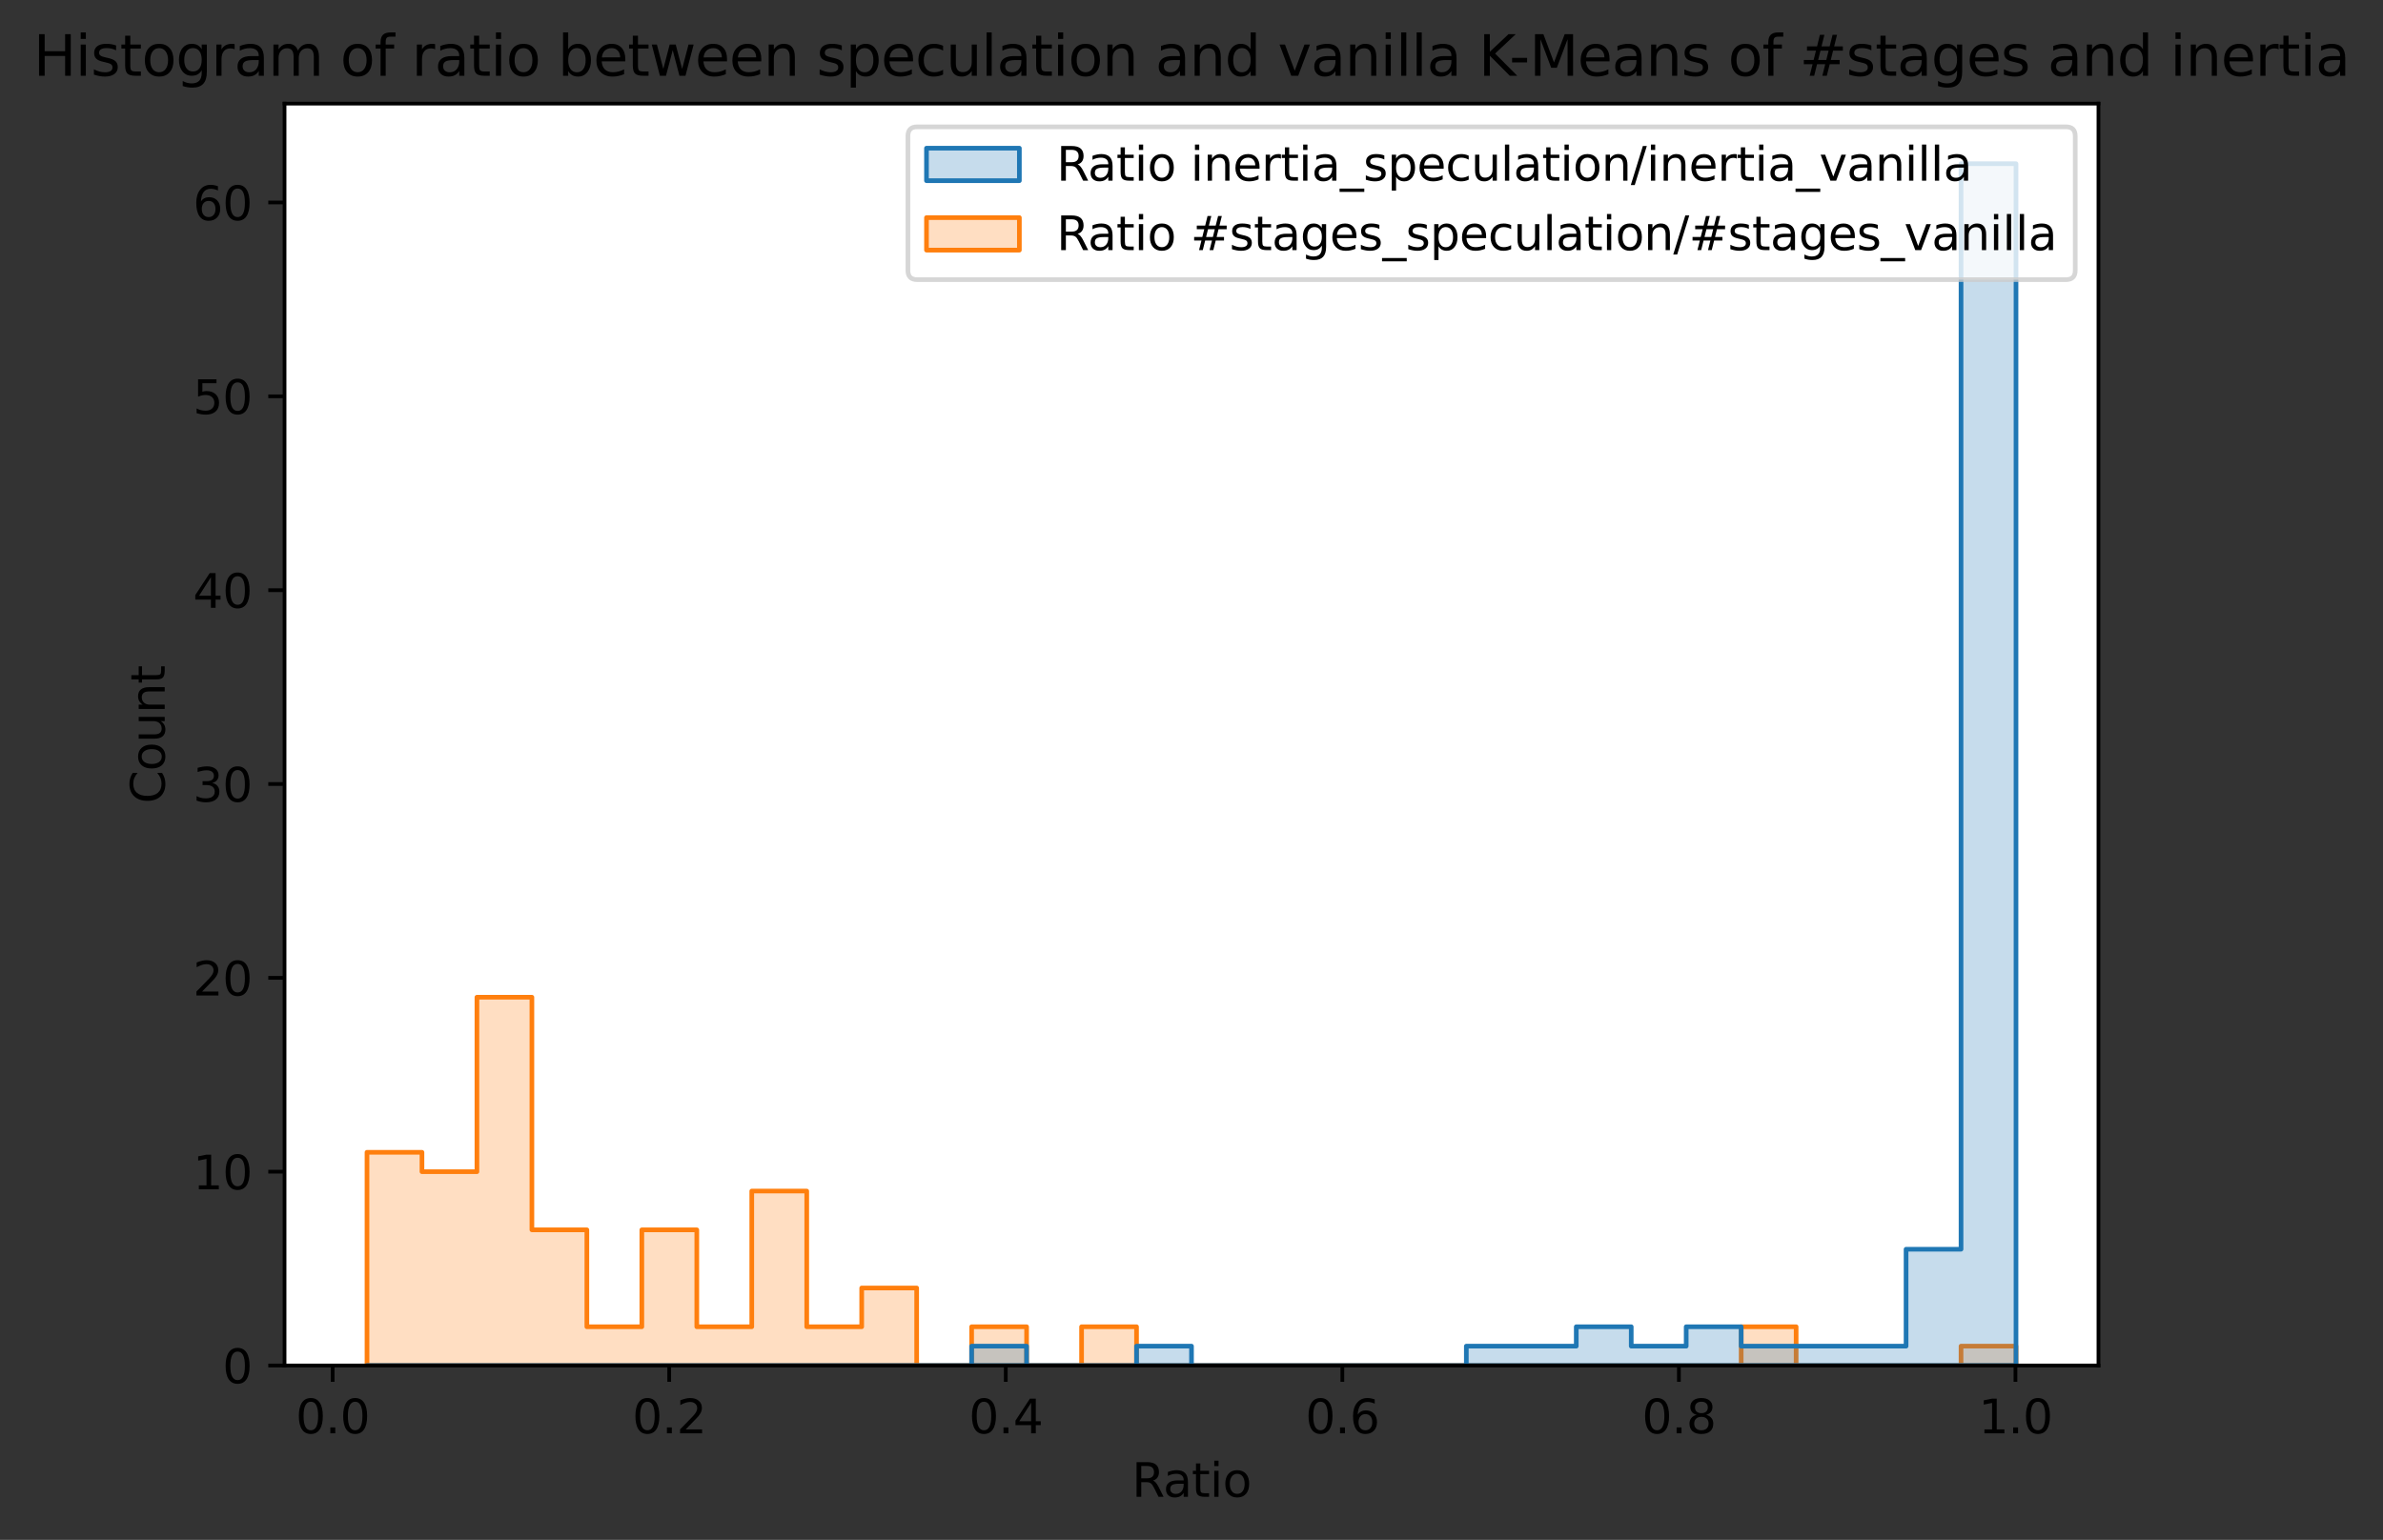 <?xml version="1.0" encoding="utf-8" standalone="no"?>
<!DOCTYPE svg PUBLIC "-//W3C//DTD SVG 1.1//EN"
  "http://www.w3.org/Graphics/SVG/1.1/DTD/svg11.dtd">
<svg xmlns:xlink="http://www.w3.org/1999/xlink" width="513.146pt" height="331.674pt" viewBox="0 0 513.146 331.674" xmlns="http://www.w3.org/2000/svg" version="1.1">
 <rect x="0" y="0" width="513.146" height="331.674" fill="#333333" stroke="none"/>
 <defs>
  <style type="text/css">*{stroke-linejoin: round; stroke-linecap: butt}</style>
 </defs>
 <g id="figure_1">
  <g id="patch_1">
   <path d="M 0 331.674 
L 513.146 331.674 
L 513.146 0 
L 0 0 
L 0 331.674 
z
" style="fill: none"/>
  </g>
  <g id="axes_1">
   <g id="patch_2">
    <path d="M 61.273 294.118 
L 451.873 294.118 
L 451.873 22.318 
L 61.273 22.318 
z
" style="fill: #ffffff"/>
   </g>
   <g id="PolyCollection_1">
    <defs>
     <path id="m2596e83216" d="M 79.028 -83.483 
L 79.028 -37.556 
L 90.864 -37.556 
L 90.864 -37.556 
L 102.7 -37.556 
L 102.7 -37.556 
L 114.537 -37.556 
L 114.537 -37.556 
L 126.373 -37.556 
L 126.373 -37.556 
L 138.209 -37.556 
L 138.209 -37.556 
L 150.046 -37.556 
L 150.046 -37.556 
L 161.882 -37.556 
L 161.882 -37.556 
L 173.719 -37.556 
L 173.719 -37.556 
L 185.555 -37.556 
L 185.555 -37.556 
L 197.391 -37.556 
L 197.391 -37.556 
L 209.228 -37.556 
L 209.228 -37.556 
L 221.064 -37.556 
L 221.064 -37.556 
L 232.9 -37.556 
L 232.9 -37.556 
L 244.737 -37.556 
L 244.737 -37.556 
L 256.573 -37.556 
L 256.573 -37.556 
L 268.409 -37.556 
L 268.409 -37.556 
L 280.246 -37.556 
L 280.246 -37.556 
L 292.082 -37.556 
L 292.082 -37.556 
L 303.919 -37.556 
L 303.919 -37.556 
L 315.755 -37.556 
L 315.755 -37.556 
L 327.591 -37.556 
L 327.591 -37.556 
L 339.428 -37.556 
L 339.428 -37.556 
L 351.264 -37.556 
L 351.264 -37.556 
L 363.1 -37.556 
L 363.1 -37.556 
L 374.937 -37.556 
L 374.937 -37.556 
L 386.773 -37.556 
L 386.773 -37.556 
L 398.609 -37.556 
L 398.609 -37.556 
L 410.446 -37.556 
L 410.446 -37.556 
L 422.282 -37.556 
L 422.282 -37.556 
L 434.119 -37.556 
L 434.119 -37.556 
L 434.119 -41.731 
L 434.119 -41.731 
L 434.119 -41.731 
L 422.282 -41.731 
L 422.282 -37.556 
L 410.446 -37.556 
L 410.446 -37.556 
L 398.609 -37.556 
L 398.609 -37.556 
L 386.773 -37.556 
L 386.773 -45.906 
L 374.937 -45.906 
L 374.937 -37.556 
L 363.1 -37.556 
L 363.1 -37.556 
L 351.264 -37.556 
L 351.264 -37.556 
L 339.428 -37.556 
L 339.428 -37.556 
L 327.591 -37.556 
L 327.591 -37.556 
L 315.755 -37.556 
L 315.755 -37.556 
L 303.919 -37.556 
L 303.919 -37.556 
L 292.082 -37.556 
L 292.082 -37.556 
L 280.246 -37.556 
L 280.246 -37.556 
L 268.409 -37.556 
L 268.409 -37.556 
L 256.573 -37.556 
L 256.573 -37.556 
L 244.737 -37.556 
L 244.737 -45.906 
L 232.9 -45.906 
L 232.9 -37.556 
L 221.064 -37.556 
L 221.064 -45.906 
L 209.228 -45.906 
L 209.228 -37.556 
L 197.391 -37.556 
L 197.391 -54.257 
L 185.555 -54.257 
L 185.555 -45.906 
L 173.719 -45.906 
L 173.719 -75.132 
L 161.882 -75.132 
L 161.882 -45.906 
L 150.046 -45.906 
L 150.046 -66.782 
L 138.209 -66.782 
L 138.209 -45.906 
L 126.373 -45.906 
L 126.373 -66.782 
L 114.537 -66.782 
L 114.537 -116.883 
L 102.7 -116.883 
L 102.7 -79.307 
L 90.864 -79.307 
L 90.864 -83.483 
L 79.028 -83.483 
z
" style="stroke: #ff7f0e"/>
    </defs>
    <g clip-path="url(#pcef9ecbac3)">
     <use xlink:href="#m2596e83216" x="0" y="331.674" style="fill: #ff7f0e; fill-opacity: 0.25; stroke: #ff7f0e"/>
    </g>
   </g>
   <g id="PolyCollection_2">
    <defs>
     <path id="m3d8c80db0c" d="M 79.028 -37.556 
L 79.028 -37.556 
L 90.864 -37.556 
L 90.864 -37.556 
L 102.7 -37.556 
L 102.7 -37.556 
L 114.537 -37.556 
L 114.537 -37.556 
L 126.373 -37.556 
L 126.373 -37.556 
L 138.209 -37.556 
L 138.209 -37.556 
L 150.046 -37.556 
L 150.046 -37.556 
L 161.882 -37.556 
L 161.882 -37.556 
L 173.719 -37.556 
L 173.719 -37.556 
L 185.555 -37.556 
L 185.555 -37.556 
L 197.391 -37.556 
L 197.391 -37.556 
L 209.228 -37.556 
L 209.228 -37.556 
L 221.064 -37.556 
L 221.064 -37.556 
L 232.9 -37.556 
L 232.9 -37.556 
L 244.737 -37.556 
L 244.737 -37.556 
L 256.573 -37.556 
L 256.573 -37.556 
L 268.409 -37.556 
L 268.409 -37.556 
L 280.246 -37.556 
L 280.246 -37.556 
L 292.082 -37.556 
L 292.082 -37.556 
L 303.919 -37.556 
L 303.919 -37.556 
L 315.755 -37.556 
L 315.755 -37.556 
L 327.591 -37.556 
L 327.591 -37.556 
L 339.428 -37.556 
L 339.428 -37.556 
L 351.264 -37.556 
L 351.264 -37.556 
L 363.1 -37.556 
L 363.1 -37.556 
L 374.937 -37.556 
L 374.937 -37.556 
L 386.773 -37.556 
L 386.773 -37.556 
L 398.609 -37.556 
L 398.609 -37.556 
L 410.446 -37.556 
L 410.446 -37.556 
L 422.282 -37.556 
L 422.282 -37.556 
L 434.119 -37.556 
L 434.119 -37.556 
L 434.119 -296.413 
L 434.119 -296.413 
L 434.119 -296.413 
L 422.282 -296.413 
L 422.282 -62.607 
L 410.446 -62.607 
L 410.446 -41.731 
L 398.609 -41.731 
L 398.609 -41.731 
L 386.773 -41.731 
L 386.773 -41.731 
L 374.937 -41.731 
L 374.937 -45.906 
L 363.1 -45.906 
L 363.1 -41.731 
L 351.264 -41.731 
L 351.264 -45.906 
L 339.428 -45.906 
L 339.428 -41.731 
L 327.591 -41.731 
L 327.591 -41.731 
L 315.755 -41.731 
L 315.755 -37.556 
L 303.919 -37.556 
L 303.919 -37.556 
L 292.082 -37.556 
L 292.082 -37.556 
L 280.246 -37.556 
L 280.246 -37.556 
L 268.409 -37.556 
L 268.409 -37.556 
L 256.573 -37.556 
L 256.573 -41.731 
L 244.737 -41.731 
L 244.737 -37.556 
L 232.9 -37.556 
L 232.9 -37.556 
L 221.064 -37.556 
L 221.064 -41.731 
L 209.228 -41.731 
L 209.228 -37.556 
L 197.391 -37.556 
L 197.391 -37.556 
L 185.555 -37.556 
L 185.555 -37.556 
L 173.719 -37.556 
L 173.719 -37.556 
L 161.882 -37.556 
L 161.882 -37.556 
L 150.046 -37.556 
L 150.046 -37.556 
L 138.209 -37.556 
L 138.209 -37.556 
L 126.373 -37.556 
L 126.373 -37.556 
L 114.537 -37.556 
L 114.537 -37.556 
L 102.7 -37.556 
L 102.7 -37.556 
L 90.864 -37.556 
L 90.864 -37.556 
L 79.028 -37.556 
z
" style="stroke: #1f77b4"/>
    </defs>
    <g clip-path="url(#pcef9ecbac3)">
     <use xlink:href="#m3d8c80db0c" x="0" y="331.674" style="fill: #1f77b4; fill-opacity: 0.25; stroke: #1f77b4"/>
    </g>
   </g>
   <g id="matplotlib.axis_1">
    <g id="xtick_1">
     <g id="line2d_1">
      <defs>
       <path id="m0bdc0b4ecb" d="M 0 0 
L 0 3.5 
" style="stroke: #000000; stroke-width: 0.8"/>
      </defs>
      <g>
       <use xlink:href="#m0bdc0b4ecb" x="71.632" y="294.118" style="stroke: #000000; stroke-width: 0.8"/>
      </g>
     </g>
     <g id="text_1">
      <!-- 0.0 -->
      <g transform="translate(63.681 308.717)scale(0.1 -0.1)">
       <defs>
        <path id="DejaVuSans-30" d="M 2034 4250 
Q 1547 4250 1301 3770 
Q 1056 3291 1056 2328 
Q 1056 1369 1301 889 
Q 1547 409 2034 409 
Q 2525 409 2770 889 
Q 3016 1369 3016 2328 
Q 3016 3291 2770 3770 
Q 2525 4250 2034 4250 
z
M 2034 4750 
Q 2819 4750 3233 4129 
Q 3647 3509 3647 2328 
Q 3647 1150 3233 529 
Q 2819 -91 2034 -91 
Q 1250 -91 836 529 
Q 422 1150 422 2328 
Q 422 3509 836 4129 
Q 1250 4750 2034 4750 
z
" transform="scale(0.016)"/>
        <path id="DejaVuSans-2e" d="M 684 794 
L 1344 794 
L 1344 0 
L 684 0 
L 684 794 
z
" transform="scale(0.016)"/>
       </defs>
       <use xlink:href="#DejaVuSans-30"/>
       <use xlink:href="#DejaVuSans-2e" x="63.623"/>
       <use xlink:href="#DejaVuSans-30" x="95.41"/>
      </g>
     </g>
    </g>
    <g id="xtick_2">
     <g id="line2d_2">
      <g>
       <use xlink:href="#m0bdc0b4ecb" x="144.106" y="294.118" style="stroke: #000000; stroke-width: 0.8"/>
      </g>
     </g>
     <g id="text_2">
      <!-- 0.2 -->
      <g transform="translate(136.154 308.717)scale(0.1 -0.1)">
       <defs>
        <path id="DejaVuSans-32" d="M 1228 531 
L 3431 531 
L 3431 0 
L 469 0 
L 469 531 
Q 828 903 1448 1529 
Q 2069 2156 2228 2338 
Q 2531 2678 2651 2914 
Q 2772 3150 2772 3378 
Q 2772 3750 2511 3984 
Q 2250 4219 1831 4219 
Q 1534 4219 1204 4116 
Q 875 4013 500 3803 
L 500 4441 
Q 881 4594 1212 4672 
Q 1544 4750 1819 4750 
Q 2544 4750 2975 4387 
Q 3406 4025 3406 3419 
Q 3406 3131 3298 2873 
Q 3191 2616 2906 2266 
Q 2828 2175 2409 1742 
Q 1991 1309 1228 531 
z
" transform="scale(0.016)"/>
       </defs>
       <use xlink:href="#DejaVuSans-30"/>
       <use xlink:href="#DejaVuSans-2e" x="63.623"/>
       <use xlink:href="#DejaVuSans-32" x="95.41"/>
      </g>
     </g>
    </g>
    <g id="xtick_3">
     <g id="line2d_3">
      <g>
       <use xlink:href="#m0bdc0b4ecb" x="216.579" y="294.118" style="stroke: #000000; stroke-width: 0.8"/>
      </g>
     </g>
     <g id="text_3">
      <!-- 0.4 -->
      <g transform="translate(208.628 308.717)scale(0.1 -0.1)">
       <defs>
        <path id="DejaVuSans-34" d="M 2419 4116 
L 825 1625 
L 2419 1625 
L 2419 4116 
z
M 2253 4666 
L 3047 4666 
L 3047 1625 
L 3713 1625 
L 3713 1100 
L 3047 1100 
L 3047 0 
L 2419 0 
L 2419 1100 
L 313 1100 
L 313 1709 
L 2253 4666 
z
" transform="scale(0.016)"/>
       </defs>
       <use xlink:href="#DejaVuSans-30"/>
       <use xlink:href="#DejaVuSans-2e" x="63.623"/>
       <use xlink:href="#DejaVuSans-34" x="95.41"/>
      </g>
     </g>
    </g>
    <g id="xtick_4">
     <g id="line2d_4">
      <g>
       <use xlink:href="#m0bdc0b4ecb" x="289.053" y="294.118" style="stroke: #000000; stroke-width: 0.8"/>
      </g>
     </g>
     <g id="text_4">
      <!-- 0.6 -->
      <g transform="translate(281.101 308.717)scale(0.1 -0.1)">
       <defs>
        <path id="DejaVuSans-36" d="M 2113 2584 
Q 1688 2584 1439 2293 
Q 1191 2003 1191 1497 
Q 1191 994 1439 701 
Q 1688 409 2113 409 
Q 2538 409 2786 701 
Q 3034 994 3034 1497 
Q 3034 2003 2786 2293 
Q 2538 2584 2113 2584 
z
M 3366 4563 
L 3366 3988 
Q 3128 4100 2886 4159 
Q 2644 4219 2406 4219 
Q 1781 4219 1451 3797 
Q 1122 3375 1075 2522 
Q 1259 2794 1537 2939 
Q 1816 3084 2150 3084 
Q 2853 3084 3261 2657 
Q 3669 2231 3669 1497 
Q 3669 778 3244 343 
Q 2819 -91 2113 -91 
Q 1303 -91 875 529 
Q 447 1150 447 2328 
Q 447 3434 972 4092 
Q 1497 4750 2381 4750 
Q 2619 4750 2861 4703 
Q 3103 4656 3366 4563 
z
" transform="scale(0.016)"/>
       </defs>
       <use xlink:href="#DejaVuSans-30"/>
       <use xlink:href="#DejaVuSans-2e" x="63.623"/>
       <use xlink:href="#DejaVuSans-36" x="95.41"/>
      </g>
     </g>
    </g>
    <g id="xtick_5">
     <g id="line2d_5">
      <g>
       <use xlink:href="#m0bdc0b4ecb" x="361.526" y="294.118" style="stroke: #000000; stroke-width: 0.8"/>
      </g>
     </g>
     <g id="text_5">
      <!-- 0.8 -->
      <g transform="translate(353.575 308.717)scale(0.1 -0.1)">
       <defs>
        <path id="DejaVuSans-38" d="M 2034 2216 
Q 1584 2216 1326 1975 
Q 1069 1734 1069 1313 
Q 1069 891 1326 650 
Q 1584 409 2034 409 
Q 2484 409 2743 651 
Q 3003 894 3003 1313 
Q 3003 1734 2745 1975 
Q 2488 2216 2034 2216 
z
M 1403 2484 
Q 997 2584 770 2862 
Q 544 3141 544 3541 
Q 544 4100 942 4425 
Q 1341 4750 2034 4750 
Q 2731 4750 3128 4425 
Q 3525 4100 3525 3541 
Q 3525 3141 3298 2862 
Q 3072 2584 2669 2484 
Q 3125 2378 3379 2068 
Q 3634 1759 3634 1313 
Q 3634 634 3220 271 
Q 2806 -91 2034 -91 
Q 1263 -91 848 271 
Q 434 634 434 1313 
Q 434 1759 690 2068 
Q 947 2378 1403 2484 
z
M 1172 3481 
Q 1172 3119 1398 2916 
Q 1625 2713 2034 2713 
Q 2441 2713 2670 2916 
Q 2900 3119 2900 3481 
Q 2900 3844 2670 4047 
Q 2441 4250 2034 4250 
Q 1625 4250 1398 4047 
Q 1172 3844 1172 3481 
z
" transform="scale(0.016)"/>
       </defs>
       <use xlink:href="#DejaVuSans-30"/>
       <use xlink:href="#DejaVuSans-2e" x="63.623"/>
       <use xlink:href="#DejaVuSans-38" x="95.41"/>
      </g>
     </g>
    </g>
    <g id="xtick_6">
     <g id="line2d_6">
      <g>
       <use xlink:href="#m0bdc0b4ecb" x="434" y="294.118" style="stroke: #000000; stroke-width: 0.8"/>
      </g>
     </g>
     <g id="text_6">
      <!-- 1.0 -->
      <g transform="translate(426.048 308.717)scale(0.1 -0.1)">
       <defs>
        <path id="DejaVuSans-31" d="M 794 531 
L 1825 531 
L 1825 4091 
L 703 3866 
L 703 4441 
L 1819 4666 
L 2450 4666 
L 2450 531 
L 3481 531 
L 3481 0 
L 794 0 
L 794 531 
z
" transform="scale(0.016)"/>
       </defs>
       <use xlink:href="#DejaVuSans-31"/>
       <use xlink:href="#DejaVuSans-2e" x="63.623"/>
       <use xlink:href="#DejaVuSans-30" x="95.41"/>
      </g>
     </g>
    </g>
    <g id="text_7">
     <!-- Ratio -->
     <g transform="translate(243.739 322.395)scale(0.1 -0.1)">
      <defs>
       <path id="DejaVuSans-52" d="M 2841 2188 
Q 3044 2119 3236 1894 
Q 3428 1669 3622 1275 
L 4263 0 
L 3584 0 
L 2988 1197 
Q 2756 1666 2539 1819 
Q 2322 1972 1947 1972 
L 1259 1972 
L 1259 0 
L 628 0 
L 628 4666 
L 2053 4666 
Q 2853 4666 3247 4331 
Q 3641 3997 3641 3322 
Q 3641 2881 3436 2590 
Q 3231 2300 2841 2188 
z
M 1259 4147 
L 1259 2491 
L 2053 2491 
Q 2509 2491 2742 2702 
Q 2975 2913 2975 3322 
Q 2975 3731 2742 3939 
Q 2509 4147 2053 4147 
L 1259 4147 
z
" transform="scale(0.016)"/>
       <path id="DejaVuSans-61" d="M 2194 1759 
Q 1497 1759 1228 1600 
Q 959 1441 959 1056 
Q 959 750 1161 570 
Q 1363 391 1709 391 
Q 2188 391 2477 730 
Q 2766 1069 2766 1631 
L 2766 1759 
L 2194 1759 
z
M 3341 1997 
L 3341 0 
L 2766 0 
L 2766 531 
Q 2569 213 2275 61 
Q 1981 -91 1556 -91 
Q 1019 -91 701 211 
Q 384 513 384 1019 
Q 384 1609 779 1909 
Q 1175 2209 1959 2209 
L 2766 2209 
L 2766 2266 
Q 2766 2663 2505 2880 
Q 2244 3097 1772 3097 
Q 1472 3097 1187 3025 
Q 903 2953 641 2809 
L 641 3341 
Q 956 3463 1253 3523 
Q 1550 3584 1831 3584 
Q 2591 3584 2966 3190 
Q 3341 2797 3341 1997 
z
" transform="scale(0.016)"/>
       <path id="DejaVuSans-74" d="M 1172 4494 
L 1172 3500 
L 2356 3500 
L 2356 3053 
L 1172 3053 
L 1172 1153 
Q 1172 725 1289 603 
Q 1406 481 1766 481 
L 2356 481 
L 2356 0 
L 1766 0 
Q 1100 0 847 248 
Q 594 497 594 1153 
L 594 3053 
L 172 3053 
L 172 3500 
L 594 3500 
L 594 4494 
L 1172 4494 
z
" transform="scale(0.016)"/>
       <path id="DejaVuSans-69" d="M 603 3500 
L 1178 3500 
L 1178 0 
L 603 0 
L 603 3500 
z
M 603 4863 
L 1178 4863 
L 1178 4134 
L 603 4134 
L 603 4863 
z
" transform="scale(0.016)"/>
       <path id="DejaVuSans-6f" d="M 1959 3097 
Q 1497 3097 1228 2736 
Q 959 2375 959 1747 
Q 959 1119 1226 758 
Q 1494 397 1959 397 
Q 2419 397 2687 759 
Q 2956 1122 2956 1747 
Q 2956 2369 2687 2733 
Q 2419 3097 1959 3097 
z
M 1959 3584 
Q 2709 3584 3137 3096 
Q 3566 2609 3566 1747 
Q 3566 888 3137 398 
Q 2709 -91 1959 -91 
Q 1206 -91 779 398 
Q 353 888 353 1747 
Q 353 2609 779 3096 
Q 1206 3584 1959 3584 
z
" transform="scale(0.016)"/>
      </defs>
      <use xlink:href="#DejaVuSans-52"/>
      <use xlink:href="#DejaVuSans-61" x="67.232"/>
      <use xlink:href="#DejaVuSans-74" x="128.512"/>
      <use xlink:href="#DejaVuSans-69" x="167.721"/>
      <use xlink:href="#DejaVuSans-6f" x="195.504"/>
     </g>
    </g>
   </g>
   <g id="matplotlib.axis_2">
    <g id="ytick_1">
     <g id="line2d_7">
      <defs>
       <path id="m5ed369b9a9" d="M 0 0 
L -3.5 0 
" style="stroke: #000000; stroke-width: 0.8"/>
      </defs>
      <g>
       <use xlink:href="#m5ed369b9a9" x="61.273" y="294.118" style="stroke: #000000; stroke-width: 0.8"/>
      </g>
     </g>
     <g id="text_8">
      <!-- 0 -->
      <g transform="translate(47.911 297.917)scale(0.1 -0.1)">
       <use xlink:href="#DejaVuSans-30"/>
      </g>
     </g>
    </g>
    <g id="ytick_2">
     <g id="line2d_8">
      <g>
       <use xlink:href="#m5ed369b9a9" x="61.273" y="252.367" style="stroke: #000000; stroke-width: 0.8"/>
      </g>
     </g>
     <g id="text_9">
      <!-- 10 -->
      <g transform="translate(41.548 256.166)scale(0.1 -0.1)">
       <use xlink:href="#DejaVuSans-31"/>
       <use xlink:href="#DejaVuSans-30" x="63.623"/>
      </g>
     </g>
    </g>
    <g id="ytick_3">
     <g id="line2d_9">
      <g>
       <use xlink:href="#m5ed369b9a9" x="61.273" y="210.616" style="stroke: #000000; stroke-width: 0.8"/>
      </g>
     </g>
     <g id="text_10">
      <!-- 20 -->
      <g transform="translate(41.548 214.415)scale(0.1 -0.1)">
       <use xlink:href="#DejaVuSans-32"/>
       <use xlink:href="#DejaVuSans-30" x="63.623"/>
      </g>
     </g>
    </g>
    <g id="ytick_4">
     <g id="line2d_10">
      <g>
       <use xlink:href="#m5ed369b9a9" x="61.273" y="168.865" style="stroke: #000000; stroke-width: 0.8"/>
      </g>
     </g>
     <g id="text_11">
      <!-- 30 -->
      <g transform="translate(41.548 172.664)scale(0.1 -0.1)">
       <defs>
        <path id="DejaVuSans-33" d="M 2597 2516 
Q 3050 2419 3304 2112 
Q 3559 1806 3559 1356 
Q 3559 666 3084 287 
Q 2609 -91 1734 -91 
Q 1441 -91 1130 -33 
Q 819 25 488 141 
L 488 750 
Q 750 597 1062 519 
Q 1375 441 1716 441 
Q 2309 441 2620 675 
Q 2931 909 2931 1356 
Q 2931 1769 2642 2001 
Q 2353 2234 1838 2234 
L 1294 2234 
L 1294 2753 
L 1863 2753 
Q 2328 2753 2575 2939 
Q 2822 3125 2822 3475 
Q 2822 3834 2567 4026 
Q 2313 4219 1838 4219 
Q 1578 4219 1281 4162 
Q 984 4106 628 3988 
L 628 4550 
Q 988 4650 1302 4700 
Q 1616 4750 1894 4750 
Q 2613 4750 3031 4423 
Q 3450 4097 3450 3541 
Q 3450 3153 3228 2886 
Q 3006 2619 2597 2516 
z
" transform="scale(0.016)"/>
       </defs>
       <use xlink:href="#DejaVuSans-33"/>
       <use xlink:href="#DejaVuSans-30" x="63.623"/>
      </g>
     </g>
    </g>
    <g id="ytick_5">
     <g id="line2d_11">
      <g>
       <use xlink:href="#m5ed369b9a9" x="61.273" y="127.114" style="stroke: #000000; stroke-width: 0.8"/>
      </g>
     </g>
     <g id="text_12">
      <!-- 40 -->
      <g transform="translate(41.548 130.913)scale(0.1 -0.1)">
       <use xlink:href="#DejaVuSans-34"/>
       <use xlink:href="#DejaVuSans-30" x="63.623"/>
      </g>
     </g>
    </g>
    <g id="ytick_6">
     <g id="line2d_12">
      <g>
       <use xlink:href="#m5ed369b9a9" x="61.273" y="85.362" style="stroke: #000000; stroke-width: 0.8"/>
      </g>
     </g>
     <g id="text_13">
      <!-- 50 -->
      <g transform="translate(41.548 89.162)scale(0.1 -0.1)">
       <defs>
        <path id="DejaVuSans-35" d="M 691 4666 
L 3169 4666 
L 3169 4134 
L 1269 4134 
L 1269 2991 
Q 1406 3038 1543 3061 
Q 1681 3084 1819 3084 
Q 2600 3084 3056 2656 
Q 3513 2228 3513 1497 
Q 3513 744 3044 326 
Q 2575 -91 1722 -91 
Q 1428 -91 1123 -41 
Q 819 9 494 109 
L 494 744 
Q 775 591 1075 516 
Q 1375 441 1709 441 
Q 2250 441 2565 725 
Q 2881 1009 2881 1497 
Q 2881 1984 2565 2268 
Q 2250 2553 1709 2553 
Q 1456 2553 1204 2497 
Q 953 2441 691 2322 
L 691 4666 
z
" transform="scale(0.016)"/>
       </defs>
       <use xlink:href="#DejaVuSans-35"/>
       <use xlink:href="#DejaVuSans-30" x="63.623"/>
      </g>
     </g>
    </g>
    <g id="ytick_7">
     <g id="line2d_13">
      <g>
       <use xlink:href="#m5ed369b9a9" x="61.273" y="43.611" style="stroke: #000000; stroke-width: 0.8"/>
      </g>
     </g>
     <g id="text_14">
      <!-- 60 -->
      <g transform="translate(41.548 47.41)scale(0.1 -0.1)">
       <use xlink:href="#DejaVuSans-36"/>
       <use xlink:href="#DejaVuSans-30" x="63.623"/>
      </g>
     </g>
    </g>
    <g id="text_15">
     <!-- Count -->
     <g transform="translate(35.468 173.067)rotate(-90)scale(0.1 -0.1)">
      <defs>
       <path id="DejaVuSans-43" d="M 4122 4306 
L 4122 3641 
Q 3803 3938 3442 4084 
Q 3081 4231 2675 4231 
Q 1875 4231 1450 3742 
Q 1025 3253 1025 2328 
Q 1025 1406 1450 917 
Q 1875 428 2675 428 
Q 3081 428 3442 575 
Q 3803 722 4122 1019 
L 4122 359 
Q 3791 134 3420 21 
Q 3050 -91 2638 -91 
Q 1578 -91 968 557 
Q 359 1206 359 2328 
Q 359 3453 968 4101 
Q 1578 4750 2638 4750 
Q 3056 4750 3426 4639 
Q 3797 4528 4122 4306 
z
" transform="scale(0.016)"/>
       <path id="DejaVuSans-75" d="M 544 1381 
L 544 3500 
L 1119 3500 
L 1119 1403 
Q 1119 906 1312 657 
Q 1506 409 1894 409 
Q 2359 409 2629 706 
Q 2900 1003 2900 1516 
L 2900 3500 
L 3475 3500 
L 3475 0 
L 2900 0 
L 2900 538 
Q 2691 219 2414 64 
Q 2138 -91 1772 -91 
Q 1169 -91 856 284 
Q 544 659 544 1381 
z
M 1991 3584 
L 1991 3584 
z
" transform="scale(0.016)"/>
       <path id="DejaVuSans-6e" d="M 3513 2113 
L 3513 0 
L 2938 0 
L 2938 2094 
Q 2938 2591 2744 2837 
Q 2550 3084 2163 3084 
Q 1697 3084 1428 2787 
Q 1159 2491 1159 1978 
L 1159 0 
L 581 0 
L 581 3500 
L 1159 3500 
L 1159 2956 
Q 1366 3272 1645 3428 
Q 1925 3584 2291 3584 
Q 2894 3584 3203 3211 
Q 3513 2838 3513 2113 
z
" transform="scale(0.016)"/>
      </defs>
      <use xlink:href="#DejaVuSans-43"/>
      <use xlink:href="#DejaVuSans-6f" x="69.824"/>
      <use xlink:href="#DejaVuSans-75" x="131.006"/>
      <use xlink:href="#DejaVuSans-6e" x="194.385"/>
      <use xlink:href="#DejaVuSans-74" x="257.764"/>
     </g>
    </g>
   </g>
   <g id="patch_3">
    <path d="M 61.273 294.118 
L 61.273 22.318 
" style="fill: none; stroke: #000000; stroke-width: 0.8; stroke-linejoin: miter; stroke-linecap: square"/>
   </g>
   <g id="patch_4">
    <path d="M 451.873 294.118 
L 451.873 22.318 
" style="fill: none; stroke: #000000; stroke-width: 0.8; stroke-linejoin: miter; stroke-linecap: square"/>
   </g>
   <g id="patch_5">
    <path d="M 61.273 294.118 
L 451.873 294.118 
" style="fill: none; stroke: #000000; stroke-width: 0.8; stroke-linejoin: miter; stroke-linecap: square"/>
   </g>
   <g id="patch_6">
    <path d="M 61.273 22.318 
L 451.873 22.318 
" style="fill: none; stroke: #000000; stroke-width: 0.8; stroke-linejoin: miter; stroke-linecap: square"/>
   </g>
   <g id="text_16">
    <!-- Histogram of ratio between speculation and vanilla K-Means of #stages and inertia -->
    <g transform="translate(7.2 16.318)scale(0.12 -0.12)">
     <defs>
      <path id="DejaVuSans-48" d="M 628 4666 
L 1259 4666 
L 1259 2753 
L 3553 2753 
L 3553 4666 
L 4184 4666 
L 4184 0 
L 3553 0 
L 3553 2222 
L 1259 2222 
L 1259 0 
L 628 0 
L 628 4666 
z
" transform="scale(0.016)"/>
      <path id="DejaVuSans-73" d="M 2834 3397 
L 2834 2853 
Q 2591 2978 2328 3040 
Q 2066 3103 1784 3103 
Q 1356 3103 1142 2972 
Q 928 2841 928 2578 
Q 928 2378 1081 2264 
Q 1234 2150 1697 2047 
L 1894 2003 
Q 2506 1872 2764 1633 
Q 3022 1394 3022 966 
Q 3022 478 2636 193 
Q 2250 -91 1575 -91 
Q 1294 -91 989 -36 
Q 684 19 347 128 
L 347 722 
Q 666 556 975 473 
Q 1284 391 1588 391 
Q 1994 391 2212 530 
Q 2431 669 2431 922 
Q 2431 1156 2273 1281 
Q 2116 1406 1581 1522 
L 1381 1569 
Q 847 1681 609 1914 
Q 372 2147 372 2553 
Q 372 3047 722 3315 
Q 1072 3584 1716 3584 
Q 2034 3584 2315 3537 
Q 2597 3491 2834 3397 
z
" transform="scale(0.016)"/>
      <path id="DejaVuSans-67" d="M 2906 1791 
Q 2906 2416 2648 2759 
Q 2391 3103 1925 3103 
Q 1463 3103 1205 2759 
Q 947 2416 947 1791 
Q 947 1169 1205 825 
Q 1463 481 1925 481 
Q 2391 481 2648 825 
Q 2906 1169 2906 1791 
z
M 3481 434 
Q 3481 -459 3084 -895 
Q 2688 -1331 1869 -1331 
Q 1566 -1331 1297 -1286 
Q 1028 -1241 775 -1147 
L 775 -588 
Q 1028 -725 1275 -790 
Q 1522 -856 1778 -856 
Q 2344 -856 2625 -561 
Q 2906 -266 2906 331 
L 2906 616 
Q 2728 306 2450 153 
Q 2172 0 1784 0 
Q 1141 0 747 490 
Q 353 981 353 1791 
Q 353 2603 747 3093 
Q 1141 3584 1784 3584 
Q 2172 3584 2450 3431 
Q 2728 3278 2906 2969 
L 2906 3500 
L 3481 3500 
L 3481 434 
z
" transform="scale(0.016)"/>
      <path id="DejaVuSans-72" d="M 2631 2963 
Q 2534 3019 2420 3045 
Q 2306 3072 2169 3072 
Q 1681 3072 1420 2755 
Q 1159 2438 1159 1844 
L 1159 0 
L 581 0 
L 581 3500 
L 1159 3500 
L 1159 2956 
Q 1341 3275 1631 3429 
Q 1922 3584 2338 3584 
Q 2397 3584 2469 3576 
Q 2541 3569 2628 3553 
L 2631 2963 
z
" transform="scale(0.016)"/>
      <path id="DejaVuSans-6d" d="M 3328 2828 
Q 3544 3216 3844 3400 
Q 4144 3584 4550 3584 
Q 5097 3584 5394 3201 
Q 5691 2819 5691 2113 
L 5691 0 
L 5113 0 
L 5113 2094 
Q 5113 2597 4934 2840 
Q 4756 3084 4391 3084 
Q 3944 3084 3684 2787 
Q 3425 2491 3425 1978 
L 3425 0 
L 2847 0 
L 2847 2094 
Q 2847 2600 2669 2842 
Q 2491 3084 2119 3084 
Q 1678 3084 1418 2786 
Q 1159 2488 1159 1978 
L 1159 0 
L 581 0 
L 581 3500 
L 1159 3500 
L 1159 2956 
Q 1356 3278 1631 3431 
Q 1906 3584 2284 3584 
Q 2666 3584 2933 3390 
Q 3200 3197 3328 2828 
z
" transform="scale(0.016)"/>
      <path id="DejaVuSans-20" transform="scale(0.016)"/>
      <path id="DejaVuSans-66" d="M 2375 4863 
L 2375 4384 
L 1825 4384 
Q 1516 4384 1395 4259 
Q 1275 4134 1275 3809 
L 1275 3500 
L 2222 3500 
L 2222 3053 
L 1275 3053 
L 1275 0 
L 697 0 
L 697 3053 
L 147 3053 
L 147 3500 
L 697 3500 
L 697 3744 
Q 697 4328 969 4595 
Q 1241 4863 1831 4863 
L 2375 4863 
z
" transform="scale(0.016)"/>
      <path id="DejaVuSans-62" d="M 3116 1747 
Q 3116 2381 2855 2742 
Q 2594 3103 2138 3103 
Q 1681 3103 1420 2742 
Q 1159 2381 1159 1747 
Q 1159 1113 1420 752 
Q 1681 391 2138 391 
Q 2594 391 2855 752 
Q 3116 1113 3116 1747 
z
M 1159 2969 
Q 1341 3281 1617 3432 
Q 1894 3584 2278 3584 
Q 2916 3584 3314 3078 
Q 3713 2572 3713 1747 
Q 3713 922 3314 415 
Q 2916 -91 2278 -91 
Q 1894 -91 1617 61 
Q 1341 213 1159 525 
L 1159 0 
L 581 0 
L 581 4863 
L 1159 4863 
L 1159 2969 
z
" transform="scale(0.016)"/>
      <path id="DejaVuSans-65" d="M 3597 1894 
L 3597 1613 
L 953 1613 
Q 991 1019 1311 708 
Q 1631 397 2203 397 
Q 2534 397 2845 478 
Q 3156 559 3463 722 
L 3463 178 
Q 3153 47 2828 -22 
Q 2503 -91 2169 -91 
Q 1331 -91 842 396 
Q 353 884 353 1716 
Q 353 2575 817 3079 
Q 1281 3584 2069 3584 
Q 2775 3584 3186 3129 
Q 3597 2675 3597 1894 
z
M 3022 2063 
Q 3016 2534 2758 2815 
Q 2500 3097 2075 3097 
Q 1594 3097 1305 2825 
Q 1016 2553 972 2059 
L 3022 2063 
z
" transform="scale(0.016)"/>
      <path id="DejaVuSans-77" d="M 269 3500 
L 844 3500 
L 1563 769 
L 2278 3500 
L 2956 3500 
L 3675 769 
L 4391 3500 
L 4966 3500 
L 4050 0 
L 3372 0 
L 2619 2869 
L 1863 0 
L 1184 0 
L 269 3500 
z
" transform="scale(0.016)"/>
      <path id="DejaVuSans-70" d="M 1159 525 
L 1159 -1331 
L 581 -1331 
L 581 3500 
L 1159 3500 
L 1159 2969 
Q 1341 3281 1617 3432 
Q 1894 3584 2278 3584 
Q 2916 3584 3314 3078 
Q 3713 2572 3713 1747 
Q 3713 922 3314 415 
Q 2916 -91 2278 -91 
Q 1894 -91 1617 61 
Q 1341 213 1159 525 
z
M 3116 1747 
Q 3116 2381 2855 2742 
Q 2594 3103 2138 3103 
Q 1681 3103 1420 2742 
Q 1159 2381 1159 1747 
Q 1159 1113 1420 752 
Q 1681 391 2138 391 
Q 2594 391 2855 752 
Q 3116 1113 3116 1747 
z
" transform="scale(0.016)"/>
      <path id="DejaVuSans-63" d="M 3122 3366 
L 3122 2828 
Q 2878 2963 2633 3030 
Q 2388 3097 2138 3097 
Q 1578 3097 1268 2742 
Q 959 2388 959 1747 
Q 959 1106 1268 751 
Q 1578 397 2138 397 
Q 2388 397 2633 464 
Q 2878 531 3122 666 
L 3122 134 
Q 2881 22 2623 -34 
Q 2366 -91 2075 -91 
Q 1284 -91 818 406 
Q 353 903 353 1747 
Q 353 2603 823 3093 
Q 1294 3584 2113 3584 
Q 2378 3584 2631 3529 
Q 2884 3475 3122 3366 
z
" transform="scale(0.016)"/>
      <path id="DejaVuSans-6c" d="M 603 4863 
L 1178 4863 
L 1178 0 
L 603 0 
L 603 4863 
z
" transform="scale(0.016)"/>
      <path id="DejaVuSans-64" d="M 2906 2969 
L 2906 4863 
L 3481 4863 
L 3481 0 
L 2906 0 
L 2906 525 
Q 2725 213 2448 61 
Q 2172 -91 1784 -91 
Q 1150 -91 751 415 
Q 353 922 353 1747 
Q 353 2572 751 3078 
Q 1150 3584 1784 3584 
Q 2172 3584 2448 3432 
Q 2725 3281 2906 2969 
z
M 947 1747 
Q 947 1113 1208 752 
Q 1469 391 1925 391 
Q 2381 391 2643 752 
Q 2906 1113 2906 1747 
Q 2906 2381 2643 2742 
Q 2381 3103 1925 3103 
Q 1469 3103 1208 2742 
Q 947 2381 947 1747 
z
" transform="scale(0.016)"/>
      <path id="DejaVuSans-76" d="M 191 3500 
L 800 3500 
L 1894 563 
L 2988 3500 
L 3597 3500 
L 2284 0 
L 1503 0 
L 191 3500 
z
" transform="scale(0.016)"/>
      <path id="DejaVuSans-4b" d="M 628 4666 
L 1259 4666 
L 1259 2694 
L 3353 4666 
L 4166 4666 
L 1850 2491 
L 4331 0 
L 3500 0 
L 1259 2247 
L 1259 0 
L 628 0 
L 628 4666 
z
" transform="scale(0.016)"/>
      <path id="DejaVuSans-2d" d="M 313 2009 
L 1997 2009 
L 1997 1497 
L 313 1497 
L 313 2009 
z
" transform="scale(0.016)"/>
      <path id="DejaVuSans-4d" d="M 628 4666 
L 1569 4666 
L 2759 1491 
L 3956 4666 
L 4897 4666 
L 4897 0 
L 4281 0 
L 4281 4097 
L 3078 897 
L 2444 897 
L 1241 4097 
L 1241 0 
L 628 0 
L 628 4666 
z
" transform="scale(0.016)"/>
      <path id="DejaVuSans-23" d="M 3272 2816 
L 2363 2816 
L 2100 1772 
L 3016 1772 
L 3272 2816 
z
M 2803 4594 
L 2478 3297 
L 3391 3297 
L 3719 4594 
L 4219 4594 
L 3897 3297 
L 4872 3297 
L 4872 2816 
L 3775 2816 
L 3519 1772 
L 4513 1772 
L 4513 1294 
L 3397 1294 
L 3072 0 
L 2572 0 
L 2894 1294 
L 1978 1294 
L 1656 0 
L 1153 0 
L 1478 1294 
L 494 1294 
L 494 1772 
L 1594 1772 
L 1856 2816 
L 850 2816 
L 850 3297 
L 1978 3297 
L 2297 4594 
L 2803 4594 
z
" transform="scale(0.016)"/>
     </defs>
     <use xlink:href="#DejaVuSans-48"/>
     <use xlink:href="#DejaVuSans-69" x="75.195"/>
     <use xlink:href="#DejaVuSans-73" x="102.979"/>
     <use xlink:href="#DejaVuSans-74" x="155.078"/>
     <use xlink:href="#DejaVuSans-6f" x="194.287"/>
     <use xlink:href="#DejaVuSans-67" x="255.469"/>
     <use xlink:href="#DejaVuSans-72" x="318.945"/>
     <use xlink:href="#DejaVuSans-61" x="360.059"/>
     <use xlink:href="#DejaVuSans-6d" x="421.338"/>
     <use xlink:href="#DejaVuSans-20" x="518.75"/>
     <use xlink:href="#DejaVuSans-6f" x="550.537"/>
     <use xlink:href="#DejaVuSans-66" x="611.719"/>
     <use xlink:href="#DejaVuSans-20" x="646.924"/>
     <use xlink:href="#DejaVuSans-72" x="678.711"/>
     <use xlink:href="#DejaVuSans-61" x="719.824"/>
     <use xlink:href="#DejaVuSans-74" x="781.104"/>
     <use xlink:href="#DejaVuSans-69" x="820.312"/>
     <use xlink:href="#DejaVuSans-6f" x="848.096"/>
     <use xlink:href="#DejaVuSans-20" x="909.277"/>
     <use xlink:href="#DejaVuSans-62" x="941.064"/>
     <use xlink:href="#DejaVuSans-65" x="1004.541"/>
     <use xlink:href="#DejaVuSans-74" x="1066.064"/>
     <use xlink:href="#DejaVuSans-77" x="1105.273"/>
     <use xlink:href="#DejaVuSans-65" x="1187.061"/>
     <use xlink:href="#DejaVuSans-65" x="1248.584"/>
     <use xlink:href="#DejaVuSans-6e" x="1310.107"/>
     <use xlink:href="#DejaVuSans-20" x="1373.486"/>
     <use xlink:href="#DejaVuSans-73" x="1405.273"/>
     <use xlink:href="#DejaVuSans-70" x="1457.373"/>
     <use xlink:href="#DejaVuSans-65" x="1520.85"/>
     <use xlink:href="#DejaVuSans-63" x="1582.373"/>
     <use xlink:href="#DejaVuSans-75" x="1637.354"/>
     <use xlink:href="#DejaVuSans-6c" x="1700.732"/>
     <use xlink:href="#DejaVuSans-61" x="1728.516"/>
     <use xlink:href="#DejaVuSans-74" x="1789.795"/>
     <use xlink:href="#DejaVuSans-69" x="1829.004"/>
     <use xlink:href="#DejaVuSans-6f" x="1856.787"/>
     <use xlink:href="#DejaVuSans-6e" x="1917.969"/>
     <use xlink:href="#DejaVuSans-20" x="1981.348"/>
     <use xlink:href="#DejaVuSans-61" x="2013.135"/>
     <use xlink:href="#DejaVuSans-6e" x="2074.414"/>
     <use xlink:href="#DejaVuSans-64" x="2137.793"/>
     <use xlink:href="#DejaVuSans-20" x="2201.27"/>
     <use xlink:href="#DejaVuSans-76" x="2233.057"/>
     <use xlink:href="#DejaVuSans-61" x="2292.236"/>
     <use xlink:href="#DejaVuSans-6e" x="2353.516"/>
     <use xlink:href="#DejaVuSans-69" x="2416.895"/>
     <use xlink:href="#DejaVuSans-6c" x="2444.678"/>
     <use xlink:href="#DejaVuSans-6c" x="2472.461"/>
     <use xlink:href="#DejaVuSans-61" x="2500.244"/>
     <use xlink:href="#DejaVuSans-20" x="2561.523"/>
     <use xlink:href="#DejaVuSans-4b" x="2593.311"/>
     <use xlink:href="#DejaVuSans-2d" x="2648.387"/>
     <use xlink:href="#DejaVuSans-4d" x="2684.471"/>
     <use xlink:href="#DejaVuSans-65" x="2770.75"/>
     <use xlink:href="#DejaVuSans-61" x="2832.273"/>
     <use xlink:href="#DejaVuSans-6e" x="2893.553"/>
     <use xlink:href="#DejaVuSans-73" x="2956.932"/>
     <use xlink:href="#DejaVuSans-20" x="3009.031"/>
     <use xlink:href="#DejaVuSans-6f" x="3040.818"/>
     <use xlink:href="#DejaVuSans-66" x="3102"/>
     <use xlink:href="#DejaVuSans-20" x="3137.205"/>
     <use xlink:href="#DejaVuSans-23" x="3168.992"/>
     <use xlink:href="#DejaVuSans-73" x="3252.781"/>
     <use xlink:href="#DejaVuSans-74" x="3304.881"/>
     <use xlink:href="#DejaVuSans-61" x="3344.09"/>
     <use xlink:href="#DejaVuSans-67" x="3405.369"/>
     <use xlink:href="#DejaVuSans-65" x="3468.846"/>
     <use xlink:href="#DejaVuSans-73" x="3530.369"/>
     <use xlink:href="#DejaVuSans-20" x="3582.469"/>
     <use xlink:href="#DejaVuSans-61" x="3614.256"/>
     <use xlink:href="#DejaVuSans-6e" x="3675.535"/>
     <use xlink:href="#DejaVuSans-64" x="3738.914"/>
     <use xlink:href="#DejaVuSans-20" x="3802.391"/>
     <use xlink:href="#DejaVuSans-69" x="3834.178"/>
     <use xlink:href="#DejaVuSans-6e" x="3861.961"/>
     <use xlink:href="#DejaVuSans-65" x="3925.34"/>
     <use xlink:href="#DejaVuSans-72" x="3986.863"/>
     <use xlink:href="#DejaVuSans-74" x="4027.977"/>
     <use xlink:href="#DejaVuSans-69" x="4067.186"/>
     <use xlink:href="#DejaVuSans-61" x="4094.969"/>
    </g>
   </g>
   <g id="legend_1">
    <g id="patch_7">
     <path d="M 197.506 60.231 
L 444.873 60.231 
Q 446.873 60.231 446.873 58.231 
L 446.873 29.318 
Q 446.873 27.318 444.873 27.318 
L 197.506 27.318 
Q 195.506 27.318 195.506 29.318 
L 195.506 58.231 
Q 195.506 60.231 197.506 60.231 
z
" style="fill: #ffffff; opacity: 0.8; stroke: #cccccc; stroke-linejoin: miter"/>
    </g>
    <g id="patch_8">
     <path d="M 199.506 38.917 
L 219.506 38.917 
L 219.506 31.917 
L 199.506 31.917 
z
" style="fill: #1f77b4; fill-opacity: 0.25; stroke: #1f77b4; stroke-linejoin: miter"/>
    </g>
    <g id="text_17">
     <!-- Ratio inertia_speculation/inertia_vanilla -->
     <g transform="translate(227.506 38.917)scale(0.1 -0.1)">
      <defs>
       <path id="DejaVuSans-5f" d="M 3263 -1063 
L 3263 -1509 
L -63 -1509 
L -63 -1063 
L 3263 -1063 
z
" transform="scale(0.016)"/>
       <path id="DejaVuSans-2f" d="M 1625 4666 
L 2156 4666 
L 531 -594 
L 0 -594 
L 1625 4666 
z
" transform="scale(0.016)"/>
      </defs>
      <use xlink:href="#DejaVuSans-52"/>
      <use xlink:href="#DejaVuSans-61" x="67.232"/>
      <use xlink:href="#DejaVuSans-74" x="128.512"/>
      <use xlink:href="#DejaVuSans-69" x="167.721"/>
      <use xlink:href="#DejaVuSans-6f" x="195.504"/>
      <use xlink:href="#DejaVuSans-20" x="256.686"/>
      <use xlink:href="#DejaVuSans-69" x="288.473"/>
      <use xlink:href="#DejaVuSans-6e" x="316.256"/>
      <use xlink:href="#DejaVuSans-65" x="379.635"/>
      <use xlink:href="#DejaVuSans-72" x="441.158"/>
      <use xlink:href="#DejaVuSans-74" x="482.271"/>
      <use xlink:href="#DejaVuSans-69" x="521.48"/>
      <use xlink:href="#DejaVuSans-61" x="549.264"/>
      <use xlink:href="#DejaVuSans-5f" x="610.543"/>
      <use xlink:href="#DejaVuSans-73" x="660.543"/>
      <use xlink:href="#DejaVuSans-70" x="712.643"/>
      <use xlink:href="#DejaVuSans-65" x="776.119"/>
      <use xlink:href="#DejaVuSans-63" x="837.643"/>
      <use xlink:href="#DejaVuSans-75" x="892.623"/>
      <use xlink:href="#DejaVuSans-6c" x="956.002"/>
      <use xlink:href="#DejaVuSans-61" x="983.785"/>
      <use xlink:href="#DejaVuSans-74" x="1045.064"/>
      <use xlink:href="#DejaVuSans-69" x="1084.273"/>
      <use xlink:href="#DejaVuSans-6f" x="1112.057"/>
      <use xlink:href="#DejaVuSans-6e" x="1173.238"/>
      <use xlink:href="#DejaVuSans-2f" x="1236.617"/>
      <use xlink:href="#DejaVuSans-69" x="1270.309"/>
      <use xlink:href="#DejaVuSans-6e" x="1298.092"/>
      <use xlink:href="#DejaVuSans-65" x="1361.471"/>
      <use xlink:href="#DejaVuSans-72" x="1422.994"/>
      <use xlink:href="#DejaVuSans-74" x="1464.107"/>
      <use xlink:href="#DejaVuSans-69" x="1503.316"/>
      <use xlink:href="#DejaVuSans-61" x="1531.1"/>
      <use xlink:href="#DejaVuSans-5f" x="1592.379"/>
      <use xlink:href="#DejaVuSans-76" x="1642.379"/>
      <use xlink:href="#DejaVuSans-61" x="1701.559"/>
      <use xlink:href="#DejaVuSans-6e" x="1762.838"/>
      <use xlink:href="#DejaVuSans-69" x="1826.217"/>
      <use xlink:href="#DejaVuSans-6c" x="1854"/>
      <use xlink:href="#DejaVuSans-6c" x="1881.783"/>
      <use xlink:href="#DejaVuSans-61" x="1909.566"/>
     </g>
    </g>
    <g id="patch_9">
     <path d="M 199.506 53.873 
L 219.506 53.873 
L 219.506 46.873 
L 199.506 46.873 
z
" style="fill: #ff7f0e; fill-opacity: 0.25; stroke: #ff7f0e; stroke-linejoin: miter"/>
    </g>
    <g id="text_18">
     <!-- Ratio #stages_speculation/#stages_vanilla -->
     <g transform="translate(227.506 53.873)scale(0.1 -0.1)">
      <use xlink:href="#DejaVuSans-52"/>
      <use xlink:href="#DejaVuSans-61" x="67.232"/>
      <use xlink:href="#DejaVuSans-74" x="128.512"/>
      <use xlink:href="#DejaVuSans-69" x="167.721"/>
      <use xlink:href="#DejaVuSans-6f" x="195.504"/>
      <use xlink:href="#DejaVuSans-20" x="256.686"/>
      <use xlink:href="#DejaVuSans-23" x="288.473"/>
      <use xlink:href="#DejaVuSans-73" x="372.262"/>
      <use xlink:href="#DejaVuSans-74" x="424.361"/>
      <use xlink:href="#DejaVuSans-61" x="463.57"/>
      <use xlink:href="#DejaVuSans-67" x="524.85"/>
      <use xlink:href="#DejaVuSans-65" x="588.326"/>
      <use xlink:href="#DejaVuSans-73" x="649.85"/>
      <use xlink:href="#DejaVuSans-5f" x="701.949"/>
      <use xlink:href="#DejaVuSans-73" x="751.949"/>
      <use xlink:href="#DejaVuSans-70" x="804.049"/>
      <use xlink:href="#DejaVuSans-65" x="867.525"/>
      <use xlink:href="#DejaVuSans-63" x="929.049"/>
      <use xlink:href="#DejaVuSans-75" x="984.029"/>
      <use xlink:href="#DejaVuSans-6c" x="1047.408"/>
      <use xlink:href="#DejaVuSans-61" x="1075.191"/>
      <use xlink:href="#DejaVuSans-74" x="1136.471"/>
      <use xlink:href="#DejaVuSans-69" x="1175.68"/>
      <use xlink:href="#DejaVuSans-6f" x="1203.463"/>
      <use xlink:href="#DejaVuSans-6e" x="1264.645"/>
      <use xlink:href="#DejaVuSans-2f" x="1328.023"/>
      <use xlink:href="#DejaVuSans-23" x="1361.715"/>
      <use xlink:href="#DejaVuSans-73" x="1445.504"/>
      <use xlink:href="#DejaVuSans-74" x="1497.604"/>
      <use xlink:href="#DejaVuSans-61" x="1536.812"/>
      <use xlink:href="#DejaVuSans-67" x="1598.092"/>
      <use xlink:href="#DejaVuSans-65" x="1661.568"/>
      <use xlink:href="#DejaVuSans-73" x="1723.092"/>
      <use xlink:href="#DejaVuSans-5f" x="1775.191"/>
      <use xlink:href="#DejaVuSans-76" x="1825.191"/>
      <use xlink:href="#DejaVuSans-61" x="1884.371"/>
      <use xlink:href="#DejaVuSans-6e" x="1945.65"/>
      <use xlink:href="#DejaVuSans-69" x="2009.029"/>
      <use xlink:href="#DejaVuSans-6c" x="2036.812"/>
      <use xlink:href="#DejaVuSans-6c" x="2064.596"/>
      <use xlink:href="#DejaVuSans-61" x="2092.379"/>
     </g>
    </g>
   </g>
  </g>
 </g>
 <defs>
  <clipPath id="pcef9ecbac3">
   <rect x="61.273" y="22.318" width="390.6" height="271.8"/>
  </clipPath>
 </defs>
</svg>
